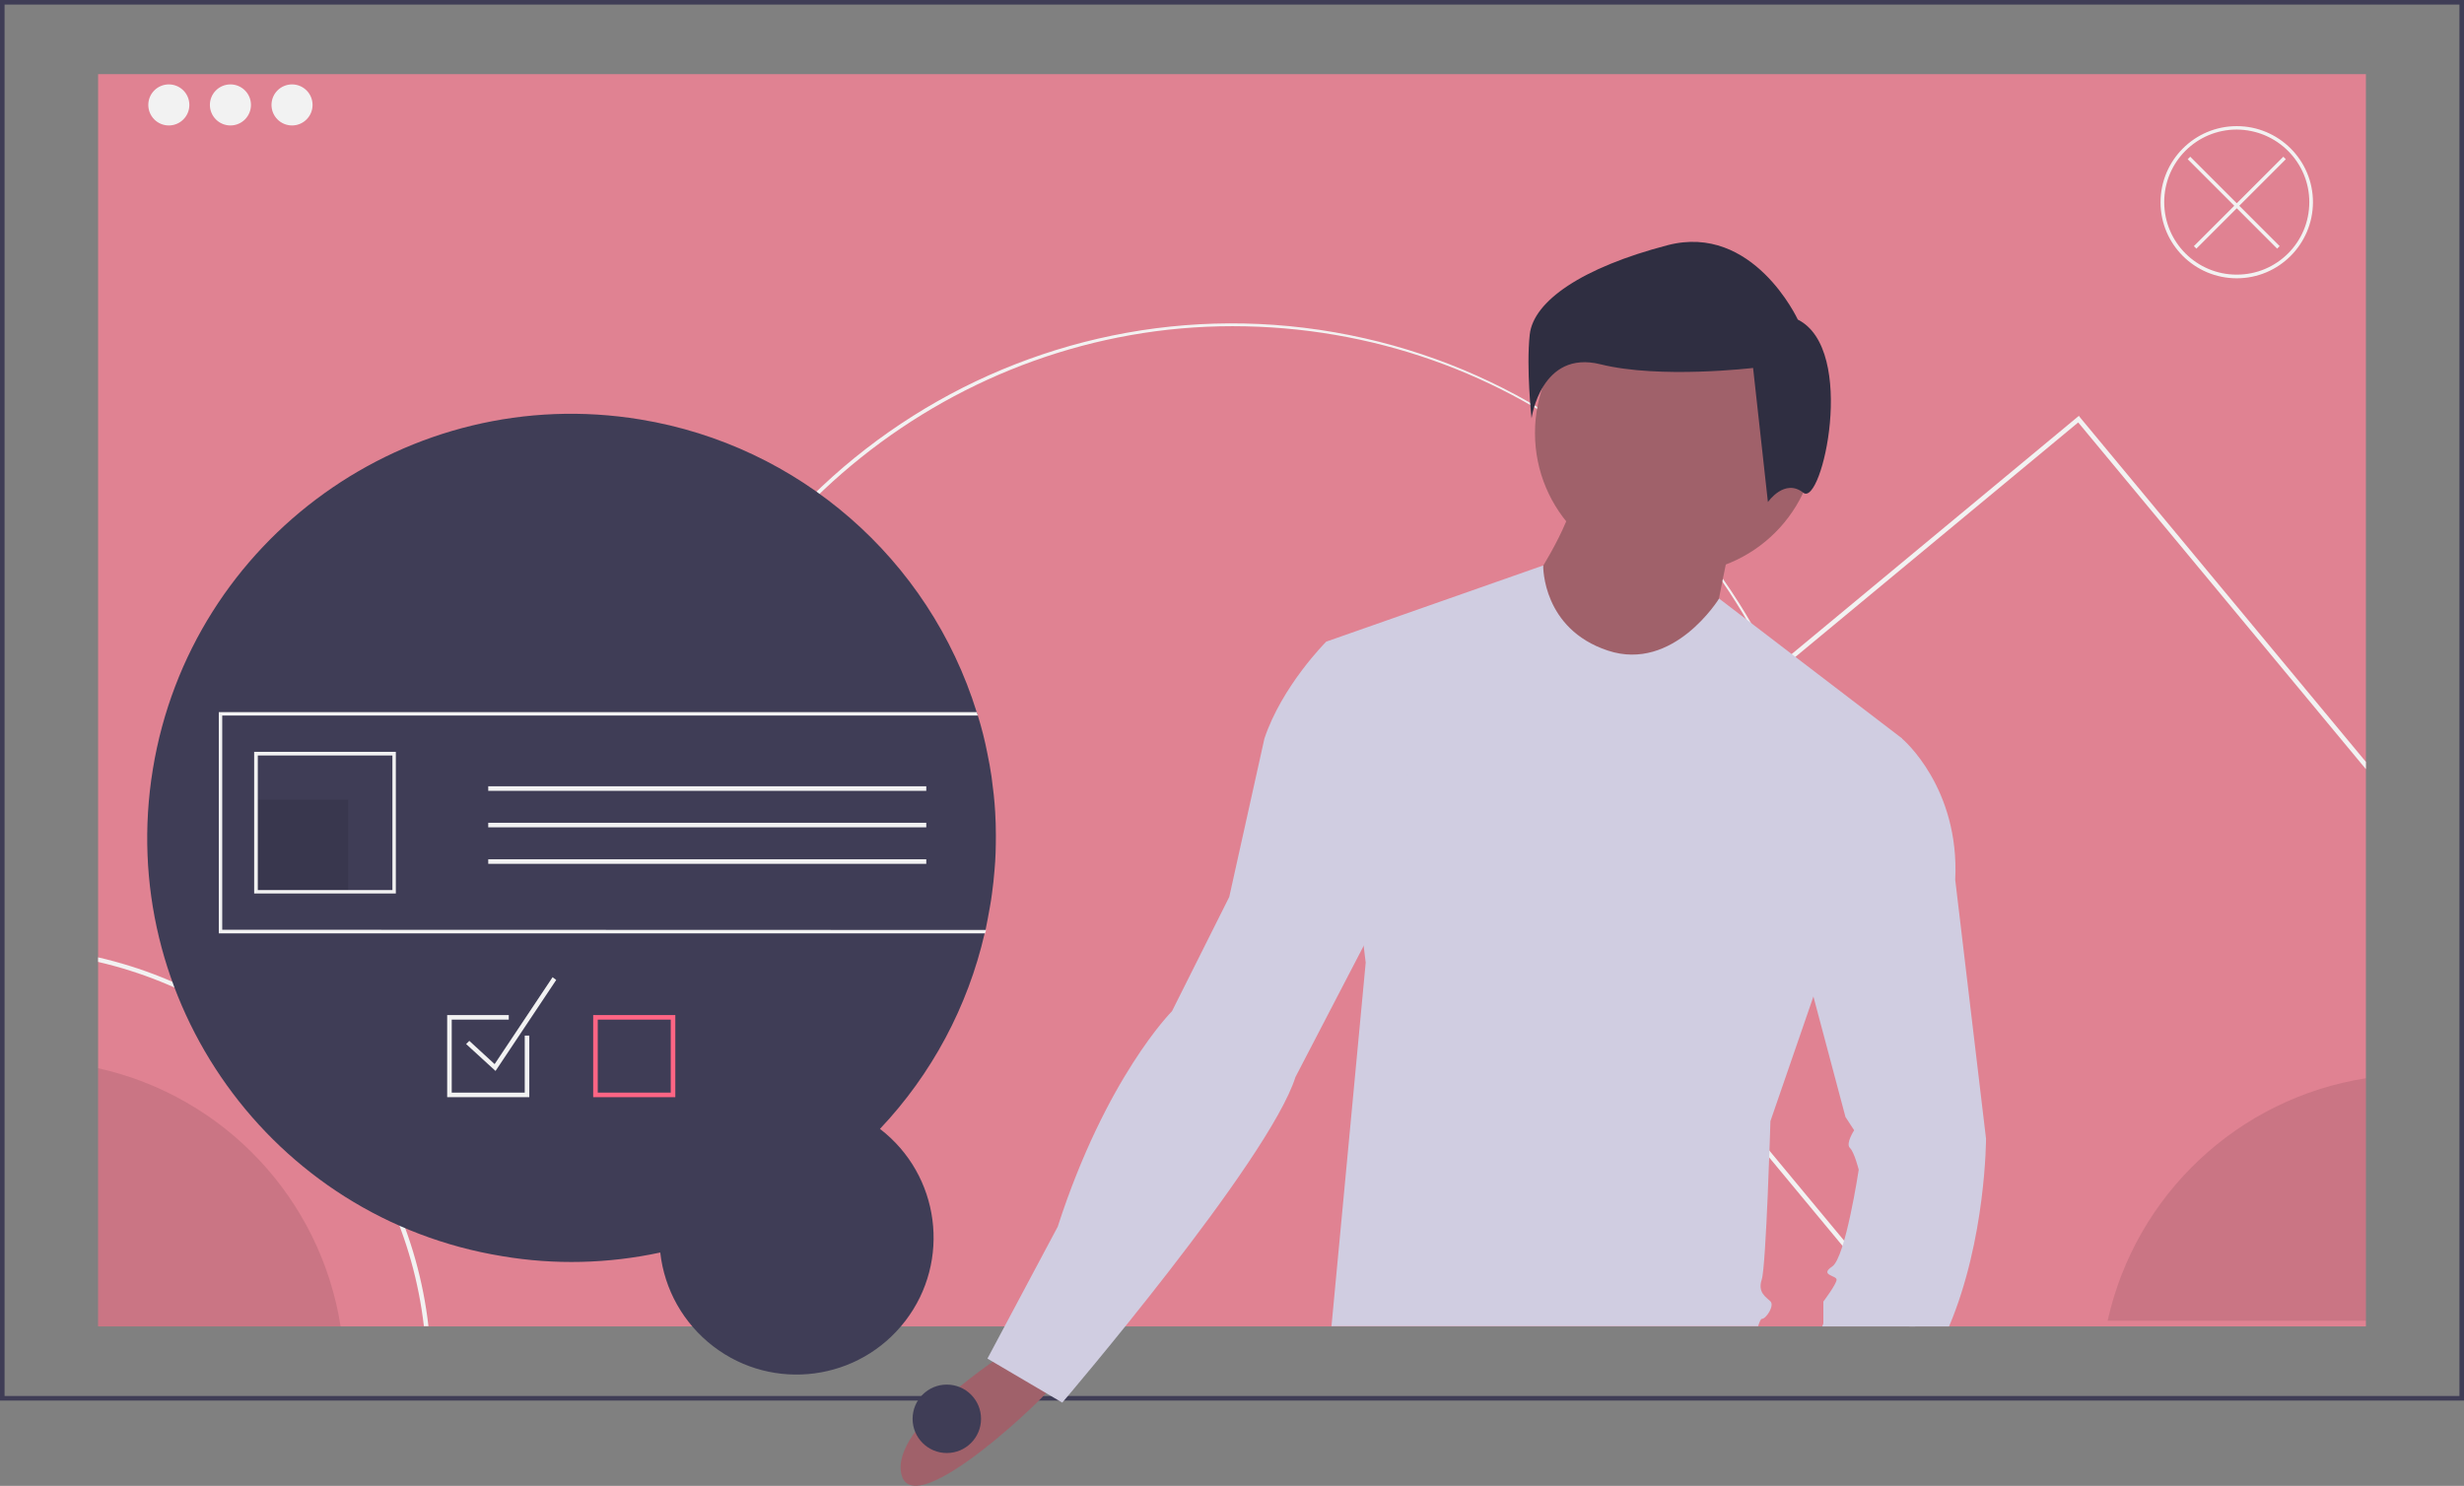 <?xml version="1.0" encoding="utf-8"?>
<!-- Generator: Adobe Illustrator 23.0.1, SVG Export Plug-In . SVG Version: 6.00 Build 0)  -->
<svg version="1.1" id="b00c7f6f-711d-4646-8fea-9e48198eb220"
	 xmlns="http://www.w3.org/2000/svg" xmlns:xlink="http://www.w3.org/1999/xlink" x="0px" y="0px" viewBox="0 0 1080 651.4"
	 style="enable-background:new 0 0 1080 651.4;" xml:space="preserve">
<rect x="0" y="0" width="1080" height="651.4" fill="#808080" stroke="none"/>
<style type="text/css">
	.st0{fill:#E08292;}
	.st1{fill:#F2F2F2;}
	.st2{fill:#3F3D56;}
	.st3{opacity:0.1;enable-background:new    ;}
	.st4{fill:#A0616A;}
	.st5{fill:#D0CDE1;}
	.st6{fill:#2F2E41;}
	.st7{fill:#FF6584;}
</style>
<title>detailed_information</title>
<rect x="43" y="32.5" class="st0" width="994" height="549"/>
<path class="st1" d="M285.5,346.6l-1.2-0.3c32-141.3,172.5-230,313.8-198c68,15.4,127.1,57.2,164.2,116.2
	c15.7,24.9,27.1,52.3,33.6,81.1l-1.2,0.3C767.6,226.5,662.9,143,540.2,143C419.1,143,312,228.7,285.5,346.6z"/>
<path class="st2" d="M1080,614H0V0h1080V614z M2,612h1076V2H2V612z"/>
<circle class="st1" cx="74" cy="46" r="9"/>
<circle class="st1" cx="101" cy="46" r="9"/>
<circle class="st1" cx="128" cy="46" r="9"/>
<path class="st1" d="M43,419.7v2c75.6,17.5,133.7,81.3,142.8,159.7h2C178.7,501.9,119.7,437.3,43,419.7z"/>
<path class="st3" d="M149.3,581.5H43V468.3C98.3,480.6,140.5,525.5,149.3,581.5z"/>
<path class="st3" d="M1037,472.7V579H923.8C936.1,523.7,981,481.5,1037,472.7z"/>
<path class="st1" d="M911.8,183.1l-0.6-0.8L671.8,380.9l-0.8,0.6l165.9,200h2.6L673.8,381.8l237.1-196.6l126.1,152V334L911.8,183.1z
	"/>
<path class="st2" d="M436.5,366.1c0,5.1-0.1,10.3-0.6,15.5c-0.3,3.4-0.6,6.7-1.1,10.1c-0.3,2-0.5,3.9-0.9,5.8
	c-0.6,3.4-1.2,6.7-1.9,10.1c-0.1,0.5-0.2,1-0.4,1.5c-7.4,32.2-23.2,61.8-45.9,85.8c26.3,20.2,31.3,57.9,11.1,84.2
	c-20.2,26.3-57.9,31.3-84.2,11.1c-13-10-21.4-24.8-23.2-41.1c-22.8,4.9-46.3,5.5-69.3,1.6C119,534.2,50.4,438.5,67,337.2
	s112.4-170,213.7-153.3c69.5,11.4,126.5,61.1,147.4,128.3c0.2,0.5,0.3,1,0.5,1.5c1.7,5.5,3.1,11,4.2,16.7c0.7,3.3,1.3,6.7,1.8,10.1
	c0.7,5.1,1.3,10.3,1.6,15.5C436.4,359.3,436.5,362.7,436.5,366.1z"/>
<circle class="st4" cx="734.5" cy="189.8" r="61.7"/>
<path class="st4" d="M758.6,237c0,0-7.7,36.6-7.7,40.5s-36.6,21.2-36.6,21.2l-32.8-5.8L670,258.3c0,0,19.3-28.9,19.3-40.5L758.6,237
	z"/>
<path class="st5" d="M833.8,323.8l-39,113.2v0L776,491.5c0,0-1.9,63.6-3.8,69.4s1.9,7.7,3.8,9.6c1.9,1.9-1.9,7.7-3.8,7.7
	c-0.4,0-1,1.3-1.6,3.2H583.6l15-159.4l-0.9-7.4l-16.4-133.3l95.1-33.4v0c0,0.7-0.3,27.8,28.3,37.3c28.9,9.6,48.8-22.8,48.8-22.8
	L833.8,323.8z"/>
<path class="st4" d="M441.5,592.7c0,0-52.1,32.8-46.3,54s65.5-36.6,65.5-38.6S441.5,592.7,441.5,592.7z"/>
<path class="st6" d="M788,140.1c0,0-19.6-42.4-57.1-32.6s-58.8,24.5-60.4,39.2s0.8,36.7,0.8,36.7s4.1-30.2,30.2-23.7
	s66.9,1.6,66.9,1.6l6.5,58.8c0,0,7.3-10.6,15.5-4.1S814.1,153.2,788,140.1z"/>
<path class="st5" d="M870.5,499.2c0,0,0,44-16.2,82.3h-55.6l0.5-1.3v-9.6c0,0,5.8-7.7,5.8-9.6s-7.7-1.9-1.9-5.8
	c5.8-3.9,11.6-42.4,11.6-42.4s-1.9-7.7-3.9-9.6c-1.9-1.9,1.9-7.7,1.9-7.7l-3.8-5.8l-14-52.6v0l-11.1-41.8l21.2-71.3h28.9
	c0,0,25.1,21.2,23.1,61.7L870.5,499.2z"/>
<path class="st5" d="M614,275.6l-32.8,5.8c0,0-19.3,19.3-27,42.4l-15.4,69.4l-25.1,50.1c0,0-28.9,28.9-50.1,94.5l-30.8,57.8
	l32.8,19.3c0,0,90.6-106,102.2-142.7l50.1-96.4L614,275.6z"/>
<circle class="st2" cx="415" cy="622" r="15"/>
<path class="st1" d="M97.4,407.6v-93.9h331.2c-0.2-0.5-0.3-1-0.5-1.5H95.9v97h335.9c0.1-0.5,0.3-1,0.4-1.5L97.4,407.6z"/>
<rect x="112.2" y="350.6" class="st3" width="40.4" height="40.4"/>
<path class="st1" d="M111.4,329.6v62.1h62.1v-62.1L111.4,329.6z M172,390.2h-59v-59h59V390.2z"/>
<path class="st7" d="M296,481h-36v-36h36V481z M262,479h32v-32h-32V479z"/>
<polygon class="st1" points="217.2,469.5 204.3,457.7 205.7,456.3 216.8,466.5 242.2,428.4 243.8,429.6 "/>
<polygon class="st1" points="230,454 230,479 198,479 198,447 223,447 223,445 196,445 196,481 232,481 232,454 "/>
<path class="st1" d="M980.4,122C962,122,947,107.1,947,88.7c0-18.4,14.9-33.4,33.4-33.4c18.4,0,33.4,14.9,33.4,33.4c0,0,0,0,0,0
	C1013.7,107.1,998.8,122,980.4,122z M980.4,56.8c-17.6,0-31.8,14.2-31.8,31.8s14.2,31.8,31.8,31.8c17.6,0,31.8-14.2,31.8-31.8v0
	C1012.2,71.1,998,56.9,980.4,56.8z"/>
<polygon class="st1" points="1001.9,69.8 1000.8,68.7 980.4,89.1 960,68.7 958.9,69.8 979.3,90.2 961.6,107.9 962.7,109 980.4,91.3 
	998.1,109 999.2,107.9 981.5,90.2 "/>
<rect x="214" y="344.7" class="st1" width="192" height="2"/>
<rect x="214" y="360.7" class="st1" width="192" height="2"/>
<rect x="214" y="376.7" class="st1" width="192" height="2"/>
</svg>
